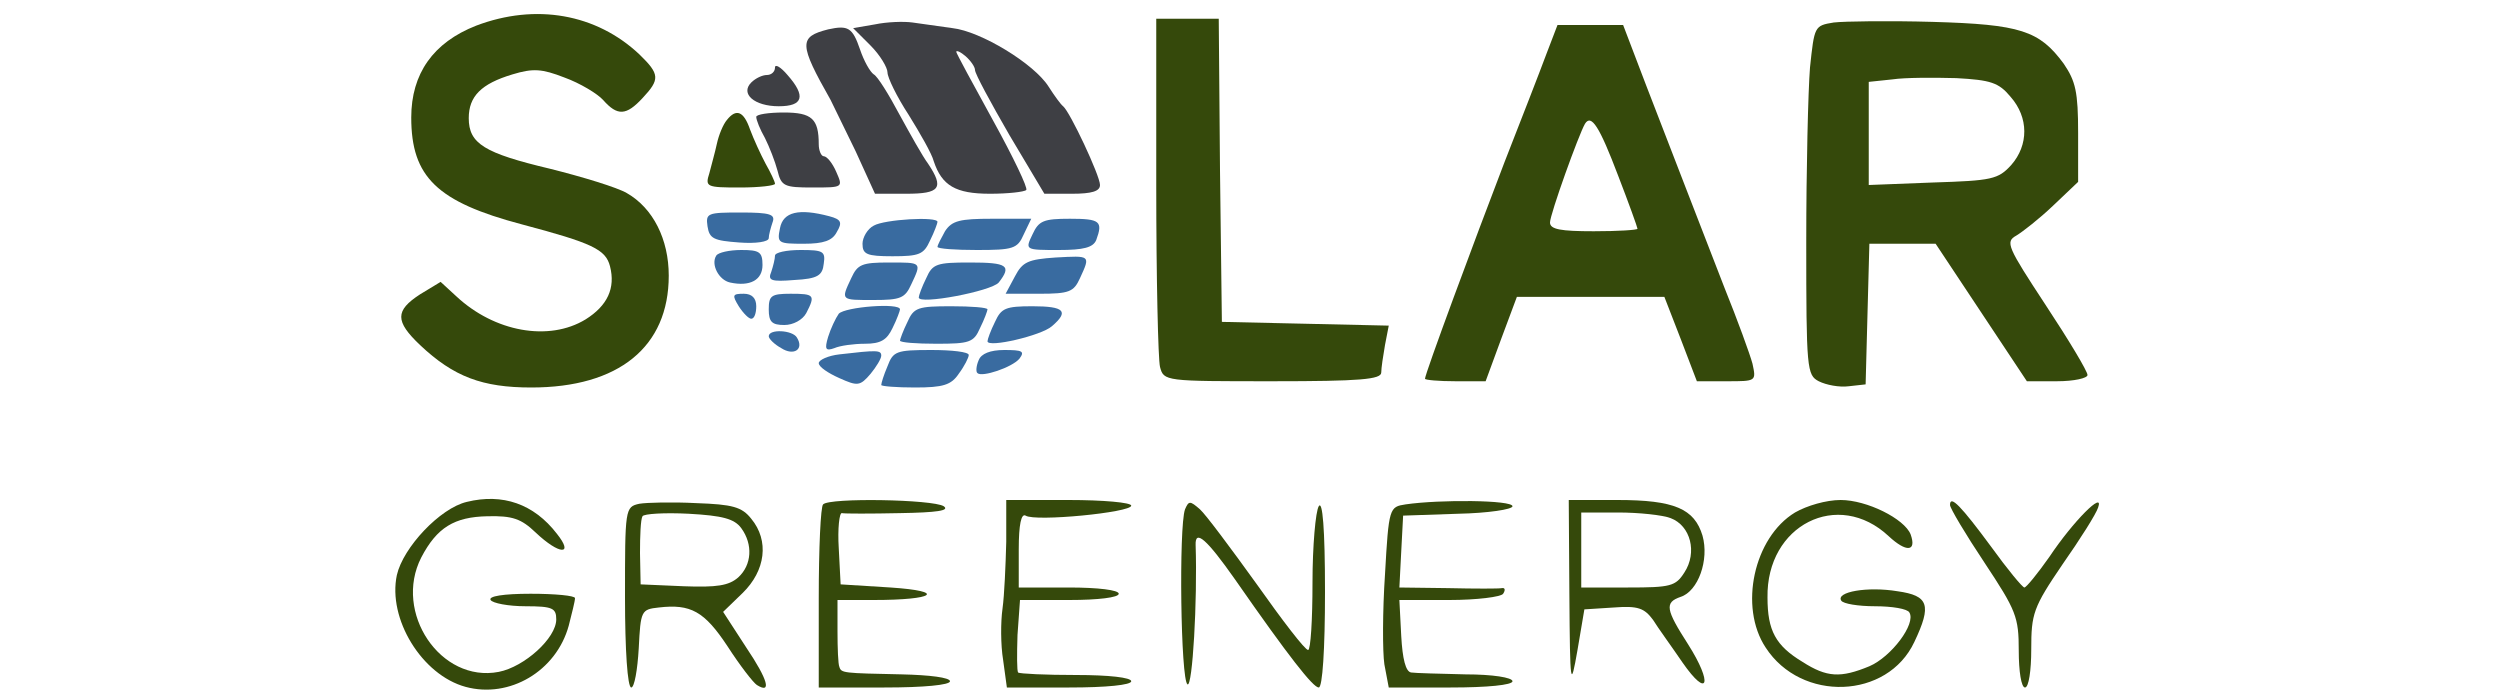 <?xml version="1.0" standalone="no"?>
<!DOCTYPE svg PUBLIC "-//W3C//DTD SVG 20010904//EN"
 "http://www.w3.org/TR/2001/REC-SVG-20010904/DTD/svg10.dtd">
<svg version="1.0" xmlns="http://www.w3.org/2000/svg"
 width="100pt" height="28pt" viewBox="0 0 276 112"
 preserveAspectRatio="xMidYMid meet">

<g transform="translate(0,112) scale(0.1,-0.1)"
fill="#35490b" stroke="none">
<path  d="M142 1079 c-69 -27 -104 -77 -104 -147 0 -95 41 -135 177 -171 113
-30 134 -40 141 -67 9 -35 -4 -63 -39 -85 -59 -36 -146 -20 -207 37 l-25 23
-33 -20 c-40 -26 -40 -43 0 -81 54 -51 100 -68 178 -68 140 0 220 65 220 179
0 58 -25 108 -67 132 -15 9 -71 26 -123 39 -105 25 -130 40 -130 81 0 35 20
55 70 70 33 10 47 9 83 -5 25 -9 53 -26 62 -36 23 -26 37 -25 63 3 28 30 28
38 -5 70 -69 65 -166 82 -261 46z"/>
<path fill="#3e3f44" d="M780 1081 l-35 -6 28 -28 c15 -15 27 -35 27 -43 0 -8 15 -39 34 -68
18 -29 37 -62 40 -74 13 -39 35 -52 90 -52 29 0 55 3 58 6 3 3 -21 53 -53 111
-32 58 -59 108 -59 110 0 3 7 0 15 -7 8 -7 15 -17 15 -22 0 -6 25 -52 55 -104
l56 -94 44 0 c32 0 45 4 45 14 0 15 -48 117 -59 126 -4 3 -14 17 -23 31 -23
37 -109 89 -154 94 -22 3 -50 7 -64 9 -14 2 -41 1 -60 -3z"/>
<path  d="M1230 823 c0 -148 3 -278 6 -290 6 -23 8 -23 180 -23 141 0 174 3
174 14 0 7 3 27 6 44 l6 31 -133 3 -134 3 -3 243 -2 242 -50 0 -50 0 0 -267z"/>
<path d="M2314 1084 c-31 -5 -31 -6 -38 -72 -3 -37 -6 -162 -6 -279 0 -204 1
-213 20 -223 12 -6 33 -10 48 -8 l27 3 3 113 3 112 53 0 53 0 73 -110 73 -110
48 0 c28 0 49 5 49 10 0 6 -30 56 -67 112 -61 93 -65 101 -47 111 10 6 37 27
59 48 l40 38 0 78 c0 66 -4 83 -23 111 -39 53 -69 63 -210 67 -70 2 -141 1
-158 -1z m283 -119 c29 -33 29 -77 1 -109 -21 -23 -31 -25 -125 -28 l-103 -4
0 83 0 82 38 4 c20 3 66 3 102 2 55 -3 68 -7 87 -30z"/>
<path fill="#3e3f44" d="M705 1073 c-47 -12 -47 -23 4 -113 4 -8 22 -45 40 -82 l31 -68 50 0
c54 0 61 9 35 48 -9 12 -29 48 -46 79 -17 32 -35 61 -41 64 -6 4 -16 22 -22
40 -12 35 -19 39 -51 32z"/>
<path d="M1854 1033 c-10 -27 -40 -104 -67 -173 -48 -125 -127 -338 -127 -346
0 -2 22 -4 49 -4 l48 0 25 68 25 67 118 0 118 0 26 -67 26 -68 48 0 c47 0 47
0 41 28 -4 15 -24 70 -45 122 -20 52 -48 124 -62 160 -14 36 -42 109 -63 163
l-37 97 -53 0 -52 0 -18 -47z m115 -194 c17 -44 31 -83 31 -85 0 -2 -31 -4
-70 -4 -53 0 -70 3 -70 14 0 13 46 141 56 158 10 16 23 -4 53 -83z"/>
<path fill="#3e3f44" d="M620 1012 c0 -7 -6 -12 -13 -12 -7 0 -18 -5 -25 -12 -18 -18 5 -38
44 -38 39 0 44 16 14 50 -11 13 -20 18 -20 12z"/>
<path d="M543 928 c-6 -7 -13 -24 -16 -38 -3 -14 -9 -35 -12 -47 -7 -22 -5
-23 49 -23 31 0 56 3 56 6 0 3 -7 18 -15 32 -8 15 -19 39 -25 55 -10 29 -22
34 -37 15z"/>
<path fill="#3e3f44" d="M590 933 c0 -5 6 -20 14 -34 7 -14 16 -37 20 -52 6 -25 11 -27 56
-27 49 0 49 0 38 25 -6 14 -15 25 -20 25 -4 0 -8 9 -8 19 0 41 -11 51 -56 51
-24 0 -44 -3 -44 -7z"/>
<path fill="#396ba0"  d="M512 758 c3 -20 10 -23 51 -26 26 -2 47 1 47 7 0 5 3 16 6 25 5 13
-3 16 -51 16 -53 0 -56 -1 -53 -22z"/>
<path fill="#396ba0"  d="M628 755 c-5 -24 -3 -25 38 -25 32 0 46 5 53 19 9 15 7 20 -12 25
-49 13 -74 7 -79 -19z"/>
<path fill="#396ba0"  d="M778 759 c-10 -5 -18 -19 -18 -29 0 -17 7 -20 48 -20 43 0 50 3 60
25 7 14 12 28 12 30 0 9 -85 4 -102 -6z"/>
<path fill="#396ba0" d="M892 750 c-6 -11 -12 -22 -12 -25 0 -3 29 -5 63 -5 58 0 65 2 75 25
l12 25 -63 0 c-51 0 -64 -3 -75 -20z"/>
<path fill="#396ba0" d="M1032 745 c-12 -25 -12 -25 42 -25 40 0 55 4 60 16 11 30 6 34 -42
34 -42 0 -50 -3 -60 -25z"/>
<path fill="#396ba0" d="M526 711 c-9 -14 4 -39 22 -43 32 -7 52 4 52 28 0 21 -5 24 -34 24
-19 0 -37 -4 -40 -9z"/>
<path fill="#396ba0" d="M620 711 c0 -5 -3 -17 -6 -26 -6 -14 0 -16 37 -13 37 2 45 7 47 26 3
20 -1 22 -37 22 -23 0 -41 -4 -41 -9z"/>
<path fill="#396ba0" d="M1004 678 l-15 -28 54 0 c48 0 55 3 65 25 17 37 17 36 -39 33 -44 -3
-53 -7 -65 -30z"/>
<path fill="#396ba0" d="M742 675 c-17 -36 -17 -35 36 -35 43 0 50 3 60 25 17 36 17 35 -36
35 -43 0 -50 -3 -60 -25z"/>
<path fill="#396ba0" d="M862 675 c-7 -14 -12 -28 -12 -31 0 -12 116 10 128 24 21 27 14 32
-46 32 -53 0 -60 -2 -70 -25z"/>
<path fill="#396ba0" d="M562 630 c7 -11 16 -20 20 -20 5 0 8 9 8 20 0 13 -7 20 -20 20 -18 0
-19 -2 -8 -20z"/>
<path fill="#396ba0" d="M610 625 c0 -20 5 -25 25 -25 14 0 29 8 35 19 15 29 13 31 -25 31
-31 0 -35 -3 -35 -25z"/>
<path fill="#396ba0" d="M722 618 c-5 -7 -13 -24 -17 -37 -6 -20 -4 -23 10 -18 9 4 31 7 49 7
25 0 35 6 44 25 7 14 12 28 12 30 0 11 -88 4 -98 -7z"/>
<path fill="#396ba0" d="M832 605 c-7 -14 -12 -28 -12 -30 0 -3 26 -5 58 -5 53 0 60 2 70 25
7 14 12 28 12 30 0 3 -26 5 -58 5 -53 0 -60 -2 -70 -25z"/>
<path fill="#396ba0" d="M972 605 c-7 -14 -12 -28 -12 -31 0 -11 86 9 103 24 28 24 20 32 -31
32 -43 0 -50 -3 -60 -25z"/>
<path fill="#396ba0" d="M610 582 c0 -4 9 -13 20 -19 20 -13 37 -2 25 17 -7 12 -45 14 -45 2z"/>
<path fill="#396ba0" d="M723 553 c-18 -2 -33 -9 -33 -14 0 -6 15 -16 33 -24 29 -13 33 -13
50 7 9 11 17 24 17 29 0 9 -7 9 -67 2z"/>
<path fill="#396ba0" d="M800 534 c-6 -14 -10 -27 -10 -30 0 -2 24 -4 54 -4 45 0 58 4 70 22
9 12 16 26 16 30 0 5 -27 8 -60 8 -56 0 -61 -2 -70 -26z"/>
<path fill="#396ba0" d="M946 544 c-4 -9 -5 -19 -2 -21 7 -7 55 9 67 23 9 12 5 14 -24 14 -23
0 -37 -6 -41 -16z"/>
<path d="M127 317 c-43 -10 -102 -73 -112 -117 -15 -70 40 -160 110 -179 70
-19 145 25 165 98 5 20 10 39 10 44 0 4 -32 7 -71 7 -44 0 -68 -4 -64 -10 3
-5 28 -10 56 -10 43 0 49 -3 49 -21 0 -30 -51 -76 -92 -84 -93 -18 -169 95
-124 183 25 48 53 65 106 66 40 1 54 -4 77 -26 38 -36 62 -37 34 -2 -37 48
-87 65 -144 51z"/>
<path d="M403 314 c-23 -5 -23 -8 -23 -150 0 -84 4 -144 10 -144 5 0 10 28 12
63 3 60 4 62 32 65 51 6 73 -6 110 -62 20 -31 41 -58 47 -62 24 -15 18 8 -17
60 l-37 57 31 30 c37 36 43 84 14 119 -15 19 -30 23 -88 25 -38 2 -79 1 -91
-1z m163 -39 c19 -26 17 -59 -5 -79 -15 -13 -34 -16 -87 -14 l-69 3 -1 50 c0
28 1 54 4 59 2 4 36 6 74 4 54 -3 73 -8 84 -23z"/>
<path d="M697 313 c-4 -3 -7 -71 -7 -150 l0 -143 105 0 c63 0 105 4 105 10 0
6 -33 10 -77 11 -94 2 -97 2 -100 12 -2 4 -3 30 -3 57 l0 50 58 0 c98 0 117
14 27 20 l-80 5 -3 58 c-2 31 1 57 5 56 4 -1 46 -1 93 0 59 1 80 4 70 11 -17
11 -183 14 -193 3z"/>
<path d="M990 253 c-1 -38 -3 -85 -6 -107 -3 -21 -3 -58 1 -82 l6 -44 100 0
c59 0 99 4 99 10 0 6 -36 10 -88 10 -49 0 -91 2 -93 4 -2 2 -2 29 -1 60 l4 56
79 0 c46 0 79 4 79 10 0 6 -33 10 -80 10 l-80 0 0 61 c0 40 4 58 11 54 15 -10
169 5 169 16 0 5 -45 9 -100 9 l-100 0 0 -67z"/>
<path d="M1276 305 c-10 -28 -7 -273 4 -280 8 -5 16 134 13 223 -1 26 18 9 63
-55 87 -125 125 -173 134 -173 6 0 10 61 10 153 0 102 -4 147 -10 137 -5 -8
-10 -63 -10 -122 0 -60 -3 -108 -7 -108 -5 0 -41 47 -82 105 -41 57 -82 112
-91 120 -16 14 -18 14 -24 0z"/>
<path d="M1629 313 c-26 -4 -27 -5 -33 -112 -4 -59 -4 -124 -1 -144 l7 -37 99
0 c59 0 99 4 99 10 0 6 -32 11 -75 11 -41 1 -81 2 -87 3 -9 1 -14 22 -16 58
l-3 58 80 0 c44 0 83 5 86 10 4 6 3 10 -2 9 -4 -1 -43 -1 -86 0 l-78 1 3 58 3
57 88 3 c48 1 87 7 87 12 0 10 -116 11 -171 3z"/>
<path d="M1891 168 c1 -147 2 -151 13 -88 l11 65 47 3 c39 3 49 -1 63 -20 8
-13 30 -43 47 -68 41 -59 49 -34 9 29 -36 56 -38 67 -12 76 28 9 46 59 35 98
-13 43 -45 57 -136 57 l-78 0 1 -152z m162 123 c32 -12 43 -55 22 -87 -14 -22
-22 -24 -90 -24 l-75 0 0 60 0 60 59 0 c33 0 71 -4 84 -9z"/>
<path d="M2252 300 c-66 -40 -90 -151 -47 -216 57 -88 195 -83 238 9 28 59 23
74 -27 81 -48 8 -99 -1 -90 -15 3 -5 27 -9 54 -9 27 0 52 -4 55 -10 11 -18
-29 -71 -64 -86 -46 -19 -68 -18 -107 7 -43 26 -56 50 -56 103 -2 116 113 174
194 98 28 -26 45 -25 35 3 -10 25 -70 55 -112 55 -23 0 -54 -9 -73 -20z"/>
<path d="M2500 312 c0 -5 25 -47 55 -92 51 -77 55 -87 55 -141 0 -33 4 -59 10
-59 6 0 10 27 10 61 0 57 3 67 50 136 28 40 54 81 57 91 10 28 -40 -22 -78
-79 -19 -27 -37 -49 -40 -49 -3 0 -27 29 -53 65 -48 65 -66 84 -66 67z"/>
</g>
</svg>
